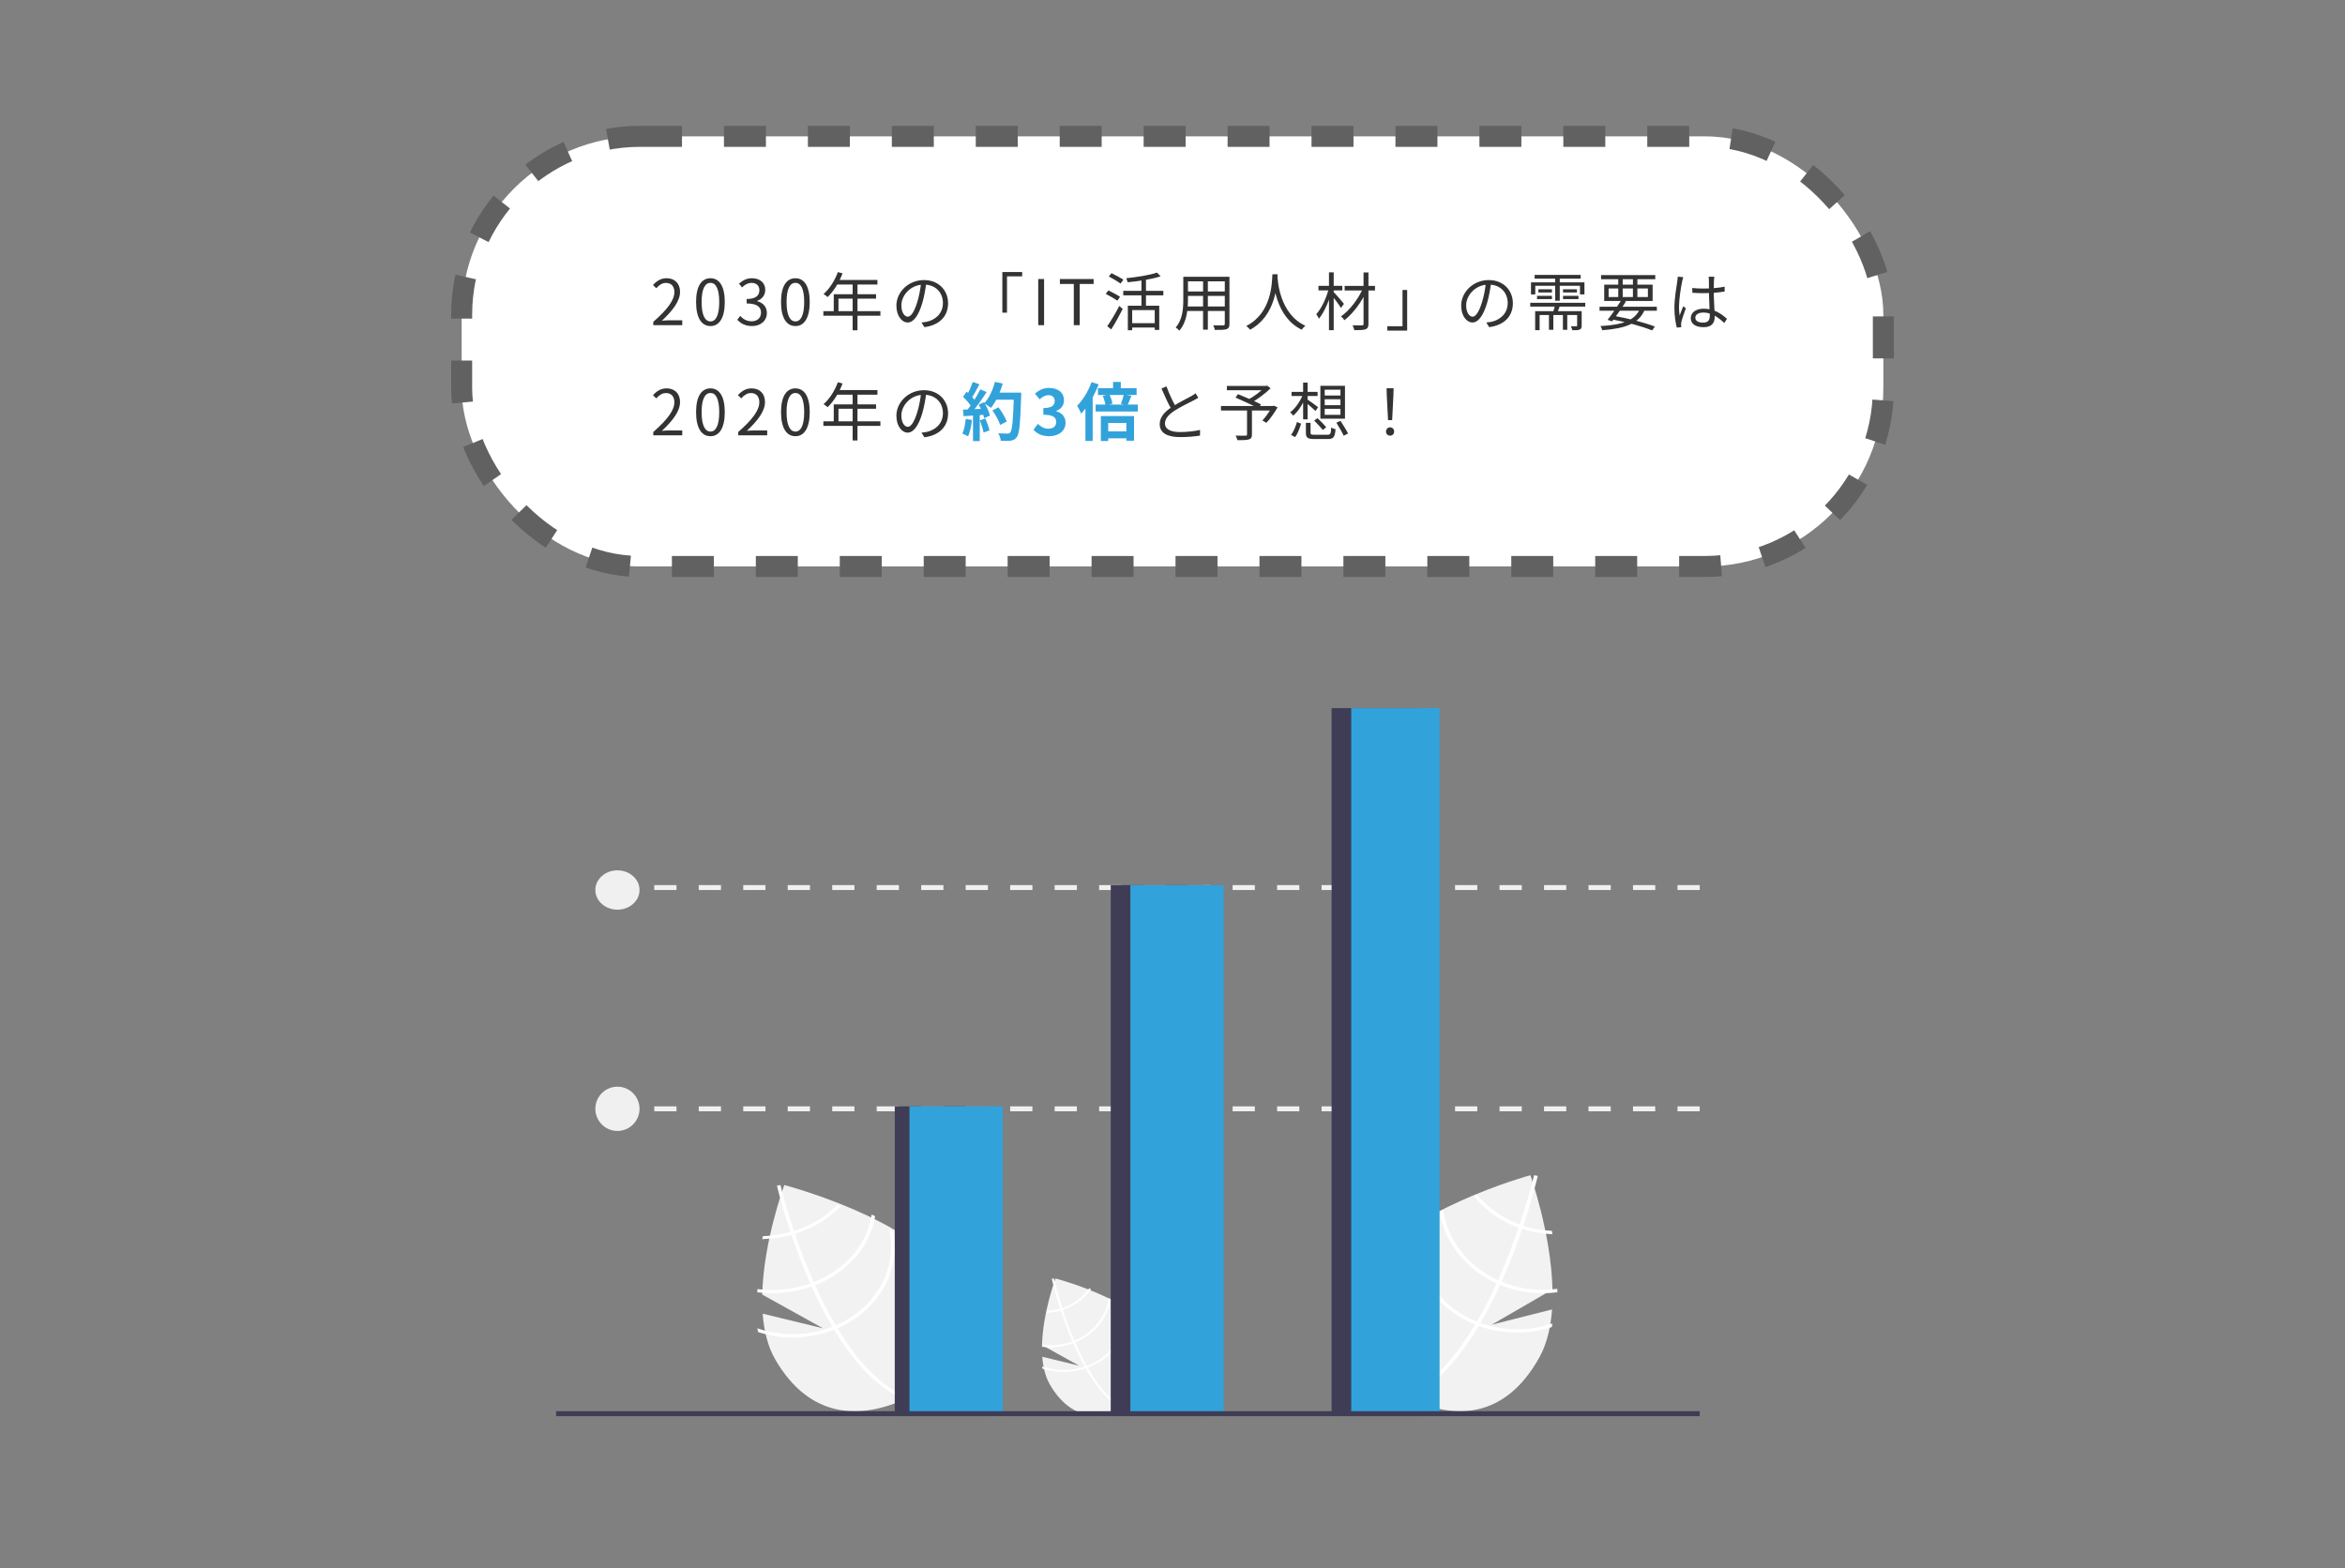 <svg width="447" height="299" viewBox="0 0 447 299" fill="none" xmlns="http://www.w3.org/2000/svg">
<rect x="0" y="0" width="447" height="299" fill="#808080" stroke="none"/>
<rect x="88" y="26" width="271" height="82" rx="34" fill="white" stroke="#616161" stroke-width="4" stroke-dasharray="8 8"/>
<path d="M124.528 62H130.048V61.064H127.612C127.168 61.064 126.64 61.1 126.172 61.148C128.248 59.192 129.628 57.404 129.628 55.64C129.628 54.068 128.644 53.048 127.072 53.048C125.956 53.048 125.188 53.564 124.468 54.344L125.104 54.956C125.596 54.38 126.22 53.936 126.94 53.936C128.032 53.936 128.548 54.68 128.548 55.688C128.548 57.188 127.288 58.952 124.528 61.364V62ZM135.432 62.168C137.088 62.168 138.156 60.644 138.156 57.572C138.156 54.524 137.088 53.048 135.432 53.048C133.752 53.048 132.684 54.524 132.684 57.572C132.684 60.644 133.752 62.168 135.432 62.168ZM135.432 61.28C134.424 61.28 133.74 60.164 133.74 57.572C133.74 55.016 134.424 53.924 135.432 53.924C136.428 53.924 137.1 55.016 137.1 57.572C137.1 60.164 136.428 61.28 135.432 61.28ZM143.349 62.168C144.921 62.168 146.181 61.22 146.181 59.66C146.181 58.448 145.341 57.668 144.309 57.416V57.368C145.245 57.032 145.869 56.324 145.869 55.256C145.869 53.852 144.789 53.048 143.313 53.048C142.305 53.048 141.525 53.492 140.865 54.092L141.453 54.8C141.945 54.296 142.569 53.936 143.277 53.936C144.189 53.936 144.753 54.488 144.753 55.328C144.753 56.288 144.141 57.008 142.329 57.008V57.86C144.357 57.86 145.065 58.556 145.065 59.612C145.065 60.62 144.321 61.256 143.277 61.256C142.269 61.256 141.609 60.776 141.093 60.236L140.541 60.956C141.117 61.592 141.969 62.168 143.349 62.168ZM151.625 62.168C153.281 62.168 154.349 60.644 154.349 57.572C154.349 54.524 153.281 53.048 151.625 53.048C149.945 53.048 148.877 54.524 148.877 57.572C148.877 60.644 149.945 62.168 151.625 62.168ZM151.625 61.28C150.617 61.28 149.933 60.164 149.933 57.572C149.933 55.016 150.617 53.924 151.625 53.924C152.621 53.924 153.293 55.016 153.293 57.572C153.293 60.164 152.621 61.28 151.625 61.28ZM159.709 51.884C159.121 53.504 158.125 55.064 156.985 56.06C157.213 56.18 157.585 56.48 157.765 56.636C158.881 55.556 159.949 53.888 160.609 52.112L159.709 51.884ZM159.517 53.372L159.085 54.248H167.257V53.372H159.517ZM158.929 56.096V59.78H159.829V56.936H166.993V56.096H158.929ZM156.949 59.324V60.2H167.821V59.324H156.949ZM162.529 53.828V62.972H163.453V53.828H162.529ZM176.581 53.816L175.585 53.792C175.465 55.04 175.213 56.396 174.865 57.536C174.253 59.564 173.605 60.38 173.041 60.38C172.501 60.38 171.817 59.708 171.817 58.196C171.817 56.432 173.461 54.26 176.101 54.26C178.405 54.26 179.737 55.844 179.737 57.764C179.737 59.84 178.225 60.992 176.689 61.34C176.401 61.4 176.041 61.448 175.657 61.484L176.209 62.372C179.065 62 180.721 60.32 180.721 57.812C180.721 55.376 178.933 53.396 176.125 53.396C173.185 53.396 170.869 55.664 170.869 58.268C170.869 60.26 171.937 61.484 173.017 61.484C174.121 61.484 175.081 60.212 175.813 57.752C176.185 56.468 176.425 55.064 176.581 53.816ZM191.065 51.86V59.612H191.953V52.688H194.845V51.86H191.065ZM197.905 62H199.021V53.204H197.905V62ZM204.685 62H205.813V54.14H208.465V53.204H202.033V54.14H204.685V62ZM214.988 58.292V62.96H215.816V59.12H220.112V62.9H220.976V58.292H214.988ZM220.532 51.968C219.2 52.448 216.764 52.82 214.676 53.048C214.784 53.252 214.904 53.6 214.94 53.816C217.088 53.612 219.596 53.24 221.24 52.676L220.532 51.968ZM217.58 53.012V58.772H218.444V53.012H217.58ZM214.112 55.448V56.312H221.756V55.448H214.112ZM215.552 61.616V62.444H220.508V61.616H215.552ZM211.364 52.712C212.108 53.108 213.104 53.696 213.608 54.056L214.136 53.324C213.62 52.976 212.6 52.436 211.868 52.076L211.364 52.712ZM210.776 56.024C211.508 56.408 212.504 56.984 212.996 57.32L213.5 56.588C212.996 56.24 211.988 55.712 211.28 55.364L210.776 56.024ZM211.064 62.192L211.82 62.804C212.528 61.688 213.368 60.188 214.004 58.916L213.356 58.328C212.66 59.696 211.712 61.28 211.064 62.192ZM226.064 52.772V53.636H233.828V52.772H226.064ZM226.064 55.568V56.42H233.816V55.568H226.064ZM226.004 58.436V59.288H233.84V58.436H226.004ZM225.56 52.772V57.116C225.56 58.808 225.428 60.944 224.108 62.432C224.3 62.552 224.66 62.852 224.804 63.032C226.232 61.436 226.448 58.952 226.448 57.128V52.772H225.56ZM233.468 52.772V61.736C233.468 61.964 233.384 62.036 233.156 62.048C232.928 62.048 232.112 62.06 231.26 62.024C231.392 62.264 231.536 62.66 231.572 62.9C232.712 62.912 233.408 62.9 233.816 62.756C234.212 62.6 234.356 62.324 234.356 61.736V52.772H233.468ZM229.328 53.096V62.852H230.24V53.096H229.328ZM242.54 52.292C242.456 53.888 242.456 59.66 237.56 62.156C237.836 62.36 238.136 62.636 238.292 62.864C243.26 60.164 243.44 54.176 243.536 52.292H242.54ZM243.5 52.532L242.636 52.616C242.72 53.72 243.056 60.428 248.144 62.864C248.288 62.612 248.564 62.312 248.828 62.108C243.884 59.84 243.536 53.468 243.5 52.532ZM256.316 54.512V55.376H262.1V54.512H256.316ZM259.916 51.944V61.748C259.916 61.964 259.844 62.024 259.616 62.036C259.4 62.036 258.62 62.048 257.84 62.024C257.96 62.288 258.104 62.696 258.164 62.948C259.184 62.948 259.892 62.936 260.3 62.78C260.696 62.636 260.852 62.36 260.852 61.736V51.944H259.916ZM259.82 54.908C258.98 56.936 257.252 59.204 255.62 60.32C255.848 60.5 256.124 60.812 256.268 61.052C257.924 59.792 259.652 57.452 260.54 55.34L259.82 54.908ZM251.324 54.5V55.364H255.872V54.5H251.324ZM253.328 51.92V62.948H254.228V51.92H253.328ZM253.28 55.028C252.86 56.792 251.876 58.832 250.904 59.912C251.072 60.128 251.312 60.5 251.408 60.764C252.44 59.552 253.424 57.212 253.916 55.256L253.28 55.028ZM254.144 55.616L253.676 56.072C254.108 56.576 255.224 58.076 255.608 58.712L256.184 57.932C255.884 57.548 254.528 55.964 254.144 55.616ZM268.232 63.032V55.28H267.344V62.204H264.452V63.032H268.232ZM284.24 53.816L283.244 53.792C283.124 55.04 282.872 56.396 282.524 57.536C281.912 59.564 281.264 60.38 280.7 60.38C280.16 60.38 279.476 59.708 279.476 58.196C279.476 56.432 281.12 54.26 283.76 54.26C286.064 54.26 287.396 55.844 287.396 57.764C287.396 59.84 285.884 60.992 284.348 61.34C284.06 61.4 283.7 61.448 283.316 61.484L283.868 62.372C286.724 62 288.38 60.32 288.38 57.812C288.38 55.376 286.592 53.396 283.784 53.396C280.844 53.396 278.528 55.664 278.528 58.268C278.528 60.26 279.596 61.484 280.676 61.484C281.78 61.484 282.74 60.212 283.472 57.752C283.844 56.468 284.084 55.064 284.24 53.816ZM292.532 52.412V53.132H301.304V52.412H292.532ZM291.692 57.728V58.46H302.18V57.728H291.692ZM293.24 55.148V55.76H295.832V55.148H293.24ZM292.988 56.408V57.02H295.832V56.408H292.988ZM297.944 56.408V57.02H300.884V56.408H297.944ZM297.944 55.148V55.76H300.596V55.148H297.944ZM296.444 52.688V57.332H297.32V52.688H296.444ZM295.256 59.792V62.876H296.096V59.792H295.256ZM297.92 59.792V62.876H298.748V59.792H297.92ZM291.836 53.828V56.132H292.652V54.488H301.172V56.132H302.024V53.828H291.836ZM292.628 59.324V62.948H293.48V60.068H300.86V59.324H292.628ZM300.632 59.324V62.06C300.632 62.168 300.596 62.204 300.464 62.216C300.332 62.228 299.924 62.228 299.444 62.216C299.552 62.432 299.684 62.744 299.72 62.96C300.38 62.96 300.824 62.972 301.124 62.828C301.436 62.696 301.496 62.48 301.496 62.072V59.324H300.632ZM296.456 58.004C296.372 58.496 296.156 59.216 295.976 59.708L296.768 59.792C296.972 59.348 297.224 58.688 297.44 58.04L296.456 58.004ZM304.904 58.484V59.24H315.824V58.484H304.904ZM305.192 52.448V53.24H315.524V52.448H305.192ZM309.068 57.224C308.324 58.4 307.208 60.008 306.44 60.98L307.292 61.268C308.06 60.284 309.164 58.712 309.944 57.464L309.068 57.224ZM312.668 58.748C311.708 61.088 309.356 61.94 305.072 62.168C305.216 62.372 305.36 62.696 305.42 62.96C309.92 62.624 312.476 61.64 313.532 59L312.668 58.748ZM307.088 60.86C310.136 61.424 313.076 62.24 314.912 62.996L315.452 62.264C313.592 61.532 310.508 60.728 307.544 60.2L307.088 60.86ZM308.468 52.748V56.936H309.32V52.748H308.468ZM311.264 52.748V56.936H312.116V52.748H311.264ZM306.632 55.004H314.12V56.636H306.632V55.004ZM305.792 54.272V57.38H315.02V54.272H305.792ZM322.58 54.908L322.592 55.82C323.288 55.868 323.912 55.892 324.608 55.892C326.012 55.892 327.476 55.796 328.748 55.58V54.656C327.536 54.908 326.06 55.016 324.62 55.016C323.912 55.016 323.264 54.98 322.58 54.908ZM326.78 52.76H325.7C325.736 52.976 325.748 53.288 325.748 53.504C325.748 53.924 325.76 54.68 325.76 55.508C325.76 57.092 325.916 59.336 325.916 60.2C325.916 61.004 325.628 61.508 324.62 61.508C323.744 61.508 323.156 61.184 323.156 60.56C323.156 59.984 323.78 59.588 324.68 59.588C326.204 59.588 327.416 60.404 328.676 61.58L329.192 60.788C328.184 59.876 326.78 58.856 324.764 58.856C323.18 58.856 322.292 59.648 322.292 60.656C322.292 61.736 323.168 62.384 324.776 62.384C326.396 62.384 326.852 61.424 326.852 60.44C326.852 59.204 326.672 57.332 326.672 55.484C326.672 54.776 326.684 53.924 326.708 53.48C326.72 53.252 326.744 53 326.78 52.76ZM320.864 52.844L319.808 52.748C319.796 53.012 319.772 53.324 319.724 53.612C319.58 54.596 319.172 56.888 319.172 58.652C319.172 60.272 319.4 61.592 319.628 62.456L320.48 62.384C320.468 62.264 320.456 62.084 320.444 61.964C320.432 61.832 320.456 61.592 320.492 61.424C320.612 60.836 321.056 59.612 321.356 58.772L320.864 58.388C320.66 58.88 320.36 59.612 320.168 60.164C320.084 59.576 320.048 59.072 320.048 58.484C320.048 57.14 320.408 54.764 320.648 53.648C320.696 53.432 320.792 53.036 320.864 52.844ZM124.528 83H130.048V82.064H127.612C127.168 82.064 126.64 82.1 126.172 82.148C128.248 80.192 129.628 78.404 129.628 76.64C129.628 75.068 128.644 74.048 127.072 74.048C125.956 74.048 125.188 74.564 124.468 75.344L125.104 75.956C125.596 75.38 126.22 74.936 126.94 74.936C128.032 74.936 128.548 75.68 128.548 76.688C128.548 78.188 127.288 79.952 124.528 82.364V83ZM135.432 83.168C137.088 83.168 138.156 81.644 138.156 78.572C138.156 75.524 137.088 74.048 135.432 74.048C133.752 74.048 132.684 75.524 132.684 78.572C132.684 81.644 133.752 83.168 135.432 83.168ZM135.432 82.28C134.424 82.28 133.74 81.164 133.74 78.572C133.74 76.016 134.424 74.924 135.432 74.924C136.428 74.924 137.1 76.016 137.1 78.572C137.1 81.164 136.428 82.28 135.432 82.28ZM140.721 83H146.241V82.064H143.805C143.361 82.064 142.833 82.1 142.365 82.148C144.441 80.192 145.821 78.404 145.821 76.64C145.821 75.068 144.837 74.048 143.265 74.048C142.149 74.048 141.381 74.564 140.661 75.344L141.297 75.956C141.789 75.38 142.413 74.936 143.133 74.936C144.225 74.936 144.741 75.68 144.741 76.688C144.741 78.188 143.481 79.952 140.721 82.364V83ZM151.625 83.168C153.281 83.168 154.349 81.644 154.349 78.572C154.349 75.524 153.281 74.048 151.625 74.048C149.945 74.048 148.877 75.524 148.877 78.572C148.877 81.644 149.945 83.168 151.625 83.168ZM151.625 82.28C150.617 82.28 149.933 81.164 149.933 78.572C149.933 76.016 150.617 74.924 151.625 74.924C152.621 74.924 153.293 76.016 153.293 78.572C153.293 81.164 152.621 82.28 151.625 82.28ZM159.709 72.884C159.121 74.504 158.125 76.064 156.985 77.06C157.213 77.18 157.585 77.48 157.765 77.636C158.881 76.556 159.949 74.888 160.609 73.112L159.709 72.884ZM159.517 74.372L159.085 75.248H167.257V74.372H159.517ZM158.929 77.096V80.78H159.829V77.936H166.993V77.096H158.929ZM156.949 80.324V81.2H167.821V80.324H156.949ZM162.529 74.828V83.972H163.453V74.828H162.529ZM176.581 74.816L175.585 74.792C175.465 76.04 175.213 77.396 174.865 78.536C174.253 80.564 173.605 81.38 173.041 81.38C172.501 81.38 171.817 80.708 171.817 79.196C171.817 77.432 173.461 75.26 176.101 75.26C178.405 75.26 179.737 76.844 179.737 78.764C179.737 80.84 178.225 81.992 176.689 82.34C176.401 82.4 176.041 82.448 175.657 82.484L176.209 83.372C179.065 83 180.721 81.32 180.721 78.812C180.721 76.376 178.933 74.396 176.125 74.396C173.185 74.396 170.869 76.664 170.869 79.268C170.869 81.26 171.937 82.484 173.017 82.484C174.121 82.484 175.081 81.212 175.813 78.752C176.185 77.468 176.425 76.064 176.581 74.816ZM228.419 75.848L227.903 74.984C227.651 75.188 227.387 75.344 227.039 75.548C226.259 75.992 224.579 76.796 223.355 77.612C221.939 78.548 221.063 79.568 221.063 80.864C221.063 82.664 222.695 83.336 224.951 83.336C226.451 83.336 227.843 83.204 228.743 83.048L228.755 81.968C227.819 82.208 226.211 82.376 224.915 82.376C223.019 82.376 222.059 81.752 222.059 80.756C222.059 79.856 222.731 79.064 223.847 78.332C225.023 77.564 226.691 76.772 227.495 76.352C227.855 76.172 228.155 76.004 228.419 75.848ZM222.347 73.664L221.399 74.072C222.047 75.56 222.767 77.18 223.379 78.164L224.195 77.672C223.643 76.7 222.899 75.2 222.347 73.664ZM237.707 78.068V82.82C237.707 83 237.647 83.048 237.431 83.06C237.191 83.072 236.375 83.084 235.535 83.048C235.667 83.3 235.823 83.672 235.883 83.924C236.939 83.924 237.635 83.912 238.067 83.78C238.499 83.648 238.643 83.384 238.643 82.844V78.068H237.707ZM233.867 73.58V74.408H241.439V73.58H233.867ZM241.103 73.58V73.772C240.431 74.552 239.027 75.608 237.911 76.196C238.079 76.34 238.355 76.616 238.475 76.808C239.711 76.124 241.199 75.032 242.195 74.024L241.547 73.52L241.343 73.58H241.103ZM232.739 77.408V78.272H242.783V77.408H232.739ZM235.511 75.8C236.939 76.412 238.895 77.324 239.879 77.864L240.371 77.096C239.339 76.568 237.371 75.704 235.979 75.14L235.511 75.8ZM242.471 77.408V77.576C241.991 78.476 241.247 79.52 240.635 80.168L241.391 80.612C242.123 79.892 242.891 78.728 243.539 77.672L242.819 77.348L242.651 77.408H242.471ZM248.927 80.612V82.532C248.927 83.468 249.275 83.708 250.583 83.708C250.859 83.708 252.803 83.708 253.091 83.708C254.183 83.708 254.459 83.348 254.579 81.836C254.327 81.776 253.955 81.656 253.751 81.5C253.703 82.724 253.607 82.892 253.019 82.892C252.587 82.892 250.967 82.892 250.643 82.892C249.935 82.892 249.815 82.844 249.815 82.52V80.612H248.927ZM250.511 80.192C251.075 80.744 251.795 81.524 252.155 81.98L252.803 81.44C252.431 80.984 251.699 80.252 251.135 79.724L250.511 80.192ZM254.735 80.588C255.227 81.38 255.851 82.448 256.139 83.072L256.967 82.652C256.667 82.04 256.019 81.008 255.527 80.24L254.735 80.588ZM247.223 80.468C246.995 81.272 246.587 82.292 246.095 82.928L246.887 83.336C247.379 82.664 247.763 81.584 248.015 80.78L247.223 80.468ZM246.191 74.72V75.5H251.159V74.72H246.191ZM248.399 72.956V79.952H249.251V72.956H248.399ZM248.363 75.2C247.859 76.52 246.875 77.924 245.927 78.608C246.107 78.752 246.371 79.04 246.515 79.244C247.475 78.44 248.459 76.904 248.987 75.416L248.363 75.2ZM249.179 76.136L248.699 76.58C249.179 76.94 250.343 77.936 250.763 78.356L251.255 77.636C250.919 77.372 249.575 76.376 249.179 76.136ZM252.515 76.124H255.515V77.252H252.515V76.124ZM252.515 77.948H255.515V79.088H252.515V77.948ZM252.515 74.3H255.515V75.404H252.515V74.3ZM251.687 73.556V79.832H256.379V73.556H251.687ZM264.587 80.108H265.367L265.607 75.452L265.643 74.024H264.311L264.347 75.452L264.587 80.108ZM264.983 83.06C265.403 83.06 265.751 82.76 265.751 82.28C265.751 81.8 265.403 81.476 264.983 81.476C264.551 81.476 264.203 81.8 264.203 82.28C264.203 82.76 264.551 83.06 264.983 83.06Z" fill="#333333"/>
<path d="M189.181 78.248C189.793 79.112 190.429 80.276 190.645 81.02L191.905 80.372C191.641 79.604 190.957 78.488 190.333 77.66L189.181 78.248ZM189.577 74.852V76.208H193.885V74.852H189.577ZM193.273 74.852V75.14C193.129 80.024 192.961 82.052 192.565 82.46C192.433 82.628 192.289 82.664 192.049 82.664C191.737 82.664 191.041 82.664 190.285 82.604C190.549 83.012 190.741 83.636 190.765 84.044C191.473 84.08 192.205 84.08 192.649 84.02C193.153 83.936 193.477 83.804 193.813 83.348C194.317 82.712 194.473 80.804 194.653 75.512C194.665 75.332 194.665 74.852 194.665 74.852H193.273ZM189.649 72.8C189.253 74.372 188.521 75.944 187.609 76.892C187.969 77.096 188.605 77.528 188.893 77.768C189.805 76.676 190.633 74.912 191.137 73.124L189.649 72.8ZM185.425 72.824C185.149 73.664 184.633 74.816 184.201 75.536L185.173 75.932C185.641 75.272 186.205 74.204 186.697 73.268L185.425 72.824ZM186.865 74.24C186.229 75.524 185.137 77.288 184.213 78.368L185.089 78.812C186.013 77.792 187.189 76.124 188.077 74.744L186.865 74.24ZM183.577 75.668C184.189 76.244 184.921 77.072 185.221 77.648L185.953 76.52C185.641 75.992 184.897 75.224 184.249 74.672L183.577 75.668ZM186.565 77.132C187.021 77.96 187.465 79.052 187.609 79.736L188.701 79.232C188.545 78.536 188.065 77.492 187.585 76.688L186.565 77.132ZM183.565 78.104L183.685 79.352C184.873 79.28 186.433 79.172 187.945 79.052V77.912C186.337 77.996 184.681 78.068 183.565 78.104ZM186.781 80.144C187.069 80.876 187.381 81.848 187.489 82.472L188.617 82.064C188.473 81.452 188.149 80.516 187.837 79.796L186.781 80.144ZM184.081 79.868C183.985 80.888 183.793 81.956 183.445 82.664C183.745 82.784 184.285 83.036 184.537 83.192C184.885 82.424 185.149 81.224 185.269 80.072L184.081 79.868ZM185.473 78.74V84.092H186.757V78.74H185.473ZM199.981 83.168C201.685 83.168 203.113 82.232 203.113 80.6C203.113 79.424 202.345 78.692 201.337 78.404V78.344C202.285 77.984 202.813 77.276 202.813 76.328C202.813 74.804 201.649 73.964 199.933 73.964C198.901 73.964 198.049 74.384 197.281 75.044L198.181 76.136C198.709 75.644 199.225 75.344 199.861 75.344C200.617 75.344 201.049 75.764 201.049 76.46C201.049 77.252 200.521 77.804 198.889 77.804V79.076C200.821 79.076 201.337 79.616 201.337 80.492C201.337 81.284 200.725 81.74 199.813 81.74C199.009 81.74 198.373 81.332 197.845 80.816L197.005 81.932C197.629 82.652 198.577 83.168 199.981 83.168ZM212.171 72.824V74.684H213.647V72.824H212.171ZM209.291 74.012V75.308H216.659V74.012H209.291ZM210.563 82.244V83.576H215.327V82.244H210.563ZM208.847 77.132V78.452H216.899V77.132H208.847ZM210.215 75.476C210.455 76.064 210.683 76.832 210.719 77.3L212.051 76.964C211.991 76.484 211.739 75.74 211.463 75.188L210.215 75.476ZM214.223 75.224C214.103 75.764 213.863 76.508 213.647 77L214.919 77.252C215.135 76.808 215.399 76.16 215.663 75.476L214.223 75.224ZM209.843 79.328V84.08H211.247V80.636H214.703V84.02H216.167V79.328H209.843ZM208.067 72.86C207.455 74.576 206.411 76.28 205.319 77.372C205.571 77.72 205.955 78.512 206.087 78.86C207.395 77.492 208.643 75.332 209.423 73.28L208.067 72.86ZM206.903 76.172V84.068H208.283V74.816L208.271 74.804L206.903 76.172Z" fill="#32A2DB"/>
<g clip-path="url(#clip0_465_579)">
<path d="M295.848 249.656L284.356 252.562L295.931 245.852C295.682 235.155 291.721 224.062 291.721 224.062C291.721 224.062 266.983 230.818 260.491 242.517C253.998 254.216 259.109 261.939 268.21 266.427C277.31 270.915 286.955 270.469 293.448 258.77C294.893 256.167 295.608 253.002 295.848 249.656Z" fill="#F2F2F2"/>
<path d="M282.359 251.976L282.028 252.543C278.144 259.109 273.903 263.665 269.357 266.143C269.291 266.18 269.224 266.213 269.159 266.25L268.973 265.974L268.798 265.706C273.78 263.065 277.96 257.991 281.35 252.264C281.461 252.081 281.574 251.894 281.68 251.705C283.091 249.269 284.362 246.732 285.492 244.219C285.581 244.025 285.669 243.827 285.757 243.628C287.228 240.303 288.456 237.042 289.439 234.171C289.51 233.968 289.577 233.764 289.643 233.563C291.285 228.696 292.197 225.041 292.392 224.229C292.418 224.13 292.43 224.075 292.433 224.062L292.775 224.126L292.78 224.125L293.125 224.19C293.121 224.203 293.081 224.387 292.995 224.726C292.681 225.993 291.791 229.415 290.323 233.792C290.255 233.989 290.188 234.193 290.117 234.396C289.322 236.727 288.371 239.303 287.261 241.954C286.983 242.621 286.701 243.274 286.415 243.915C286.33 244.115 286.242 244.313 286.153 244.507C284.932 247.224 283.668 249.714 282.359 251.976Z" fill="white"/>
<path d="M290.414 233.71C290.191 233.636 289.966 233.561 289.741 233.479C289.13 233.256 288.531 233.005 287.948 232.726C285.461 231.542 283.296 229.863 281.614 227.812C281.398 227.9 281.182 227.988 280.961 228.077C282.718 230.256 284.997 232.04 287.624 233.292C288.247 233.589 288.886 233.856 289.54 234.092C289.762 234.173 289.987 234.248 290.211 234.319C292.051 234.913 293.98 235.248 295.931 235.312C295.887 235.093 295.845 234.879 295.804 234.668C293.965 234.593 292.149 234.27 290.414 233.71V233.71Z" fill="white"/>
<path d="M286.079 244.308C285.855 244.216 285.635 244.118 285.417 244.014C285.35 243.986 285.28 243.953 285.214 243.921C282.475 242.614 280.122 240.722 278.358 238.407C276.593 236.092 275.469 233.422 275.08 230.625C274.857 230.734 274.634 230.844 274.412 230.957C274.853 233.81 276.033 236.526 277.854 238.881C279.675 241.235 282.085 243.16 284.885 244.495C284.973 244.537 285.061 244.58 285.151 244.619C285.373 244.721 285.594 244.819 285.816 244.914C289.268 246.361 293.105 246.871 296.867 246.382C296.863 246.165 296.86 245.947 296.853 245.728C293.187 246.221 289.442 245.727 286.079 244.308V244.308Z" fill="white"/>
<path d="M281.855 252.117C281.63 252.033 281.408 251.943 281.188 251.851C280.952 251.752 280.718 251.65 280.487 251.542C276.891 249.862 274.004 247.191 272.256 243.927C270.508 240.663 269.994 236.983 270.792 233.438C270.523 233.595 270.256 233.75 269.993 233.91C269.327 237.508 269.952 241.201 271.778 244.465C273.604 247.729 276.539 250.397 280.165 252.091C280.396 252.198 280.628 252.303 280.863 252.398C281.084 252.494 281.306 252.584 281.53 252.671C286.06 254.395 291.157 254.522 295.788 253.025C295.842 252.793 295.886 252.558 295.931 252.321C291.388 253.885 286.339 253.812 281.855 252.117V252.117Z" fill="white"/>
<path d="M145.379 250.464L156.872 253.249L145.296 246.819C145.545 236.567 149.506 225.938 149.506 225.938C149.506 225.938 174.244 232.412 180.737 243.623C187.23 254.834 182.119 262.236 173.018 266.537C163.917 270.838 154.272 270.41 147.78 259.199C146.335 256.704 145.62 253.671 145.379 250.464Z" fill="#F2F2F2"/>
<path d="M158.454 252.611L158.772 253.152C162.507 259.427 166.585 263.78 170.957 266.148C171.02 266.183 171.084 266.215 171.147 266.25L171.326 265.986L171.494 265.73C166.704 263.206 162.684 258.358 159.425 252.886C159.318 252.71 159.21 252.532 159.107 252.351C157.75 250.024 156.528 247.6 155.442 245.198C155.356 245.012 155.272 244.823 155.188 244.634C153.772 241.457 152.592 238.341 151.647 235.597C151.579 235.403 151.514 235.208 151.451 235.016C149.871 230.365 148.995 226.872 148.808 226.096C148.783 226.002 148.771 225.95 148.768 225.938L148.439 225.998L148.435 225.997L148.103 226.059C148.106 226.071 148.145 226.248 148.228 226.571C148.529 227.782 149.386 231.052 150.797 235.235C150.862 235.423 150.927 235.618 150.995 235.812C151.759 238.039 152.673 240.501 153.741 243.034C154.008 243.671 154.279 244.296 154.555 244.908C154.636 245.099 154.721 245.288 154.807 245.473C155.98 248.07 157.196 250.449 158.454 252.611Z" fill="white"/>
<path d="M145.424 235.686C145.383 235.87 145.34 236.058 145.296 236.25C147.247 236.193 149.176 235.9 151.017 235.38C151.241 235.318 151.466 235.253 151.688 235.182C152.341 234.976 152.981 234.742 153.603 234.482C156.23 233.386 158.509 231.826 160.266 229.919C160.046 229.841 159.83 229.764 159.614 229.688C157.931 231.481 155.767 232.951 153.279 233.987C152.696 234.231 152.098 234.451 151.486 234.645C151.261 234.717 151.036 234.783 150.814 234.848C149.079 235.338 147.262 235.62 145.424 235.686V235.686Z" fill="white"/>
<path d="M144.374 245.777C144.368 245.983 144.364 246.188 144.36 246.393C148.122 246.853 151.959 246.373 155.412 245.011C155.634 244.922 155.854 244.829 156.077 244.733C156.166 244.696 156.255 244.657 156.343 244.617C159.142 243.36 161.552 241.548 163.373 239.333C165.195 237.117 166.375 234.56 166.815 231.875C166.594 231.768 166.371 231.665 166.147 231.562C165.759 234.195 164.634 236.708 162.87 238.887C161.105 241.066 158.753 242.846 156.013 244.076C155.947 244.106 155.878 244.137 155.81 244.164C155.593 244.262 155.372 244.354 155.148 244.441C151.785 245.777 148.041 246.241 144.374 245.777V245.777Z" fill="white"/>
<path d="M144.36 253.258C144.406 253.496 144.449 253.73 144.504 253.963C149.135 255.459 154.232 255.332 158.762 253.608C158.986 253.521 159.207 253.432 159.429 253.336C159.663 253.24 159.896 253.136 160.127 253.028C163.753 251.334 166.687 248.666 168.514 245.402C170.34 242.139 170.964 238.446 170.299 234.848C170.036 234.687 169.769 234.533 169.5 234.375C170.297 237.92 169.784 241.601 168.036 244.864C166.288 248.128 163.4 250.8 159.805 252.48C159.574 252.587 159.34 252.69 159.104 252.789C158.884 252.881 158.662 252.97 158.437 253.054C153.953 254.75 148.904 254.823 144.36 253.258V253.258Z" fill="white"/>
<path d="M198.677 258.679L205.685 260.375L198.627 256.46C198.778 250.22 201.194 243.75 201.194 243.75C201.194 243.75 216.278 247.691 220.237 254.515C224.196 261.339 221.079 265.845 215.53 268.463C209.981 271.081 204.1 270.82 200.141 263.996C199.26 262.477 198.824 260.631 198.677 258.679Z" fill="#F2F2F2"/>
<path d="M206.709 260.498L206.899 260.838C209.14 264.778 211.587 267.512 214.21 268.998C214.248 269.02 214.286 269.04 214.324 269.063L214.431 268.897L214.532 268.736C211.658 267.151 209.246 264.107 207.291 260.671C207.227 260.561 207.162 260.449 207.1 260.335C206.286 258.874 205.553 257.352 204.901 255.844C204.85 255.727 204.799 255.608 204.749 255.49C203.899 253.495 203.191 251.538 202.624 249.815C202.583 249.694 202.544 249.571 202.506 249.45C201.559 246.53 201.033 244.337 200.92 243.85C200.906 243.791 200.899 243.758 200.897 243.75L200.7 243.788L200.697 243.787L200.498 243.826C200.5 243.834 200.523 243.945 200.573 244.148C200.754 244.908 201.267 246.962 202.114 249.588C202.153 249.706 202.192 249.828 202.233 249.95C202.692 251.349 203.24 252.894 203.881 254.485C204.041 254.885 204.204 255.277 204.369 255.662C204.418 255.781 204.468 255.9 204.52 256.017C205.224 257.647 205.954 259.141 206.709 260.498Z" fill="white"/>
<path d="M199.634 249.91C199.611 250.041 199.587 250.176 199.562 250.312C200.66 250.272 201.745 250.063 202.78 249.691C202.906 249.647 203.033 249.6 203.157 249.55C203.525 249.402 203.885 249.235 204.235 249.05C205.713 248.267 206.995 247.152 207.983 245.79C207.859 245.735 207.737 245.68 207.616 245.625C206.67 246.906 205.452 247.956 204.053 248.696C203.725 248.87 203.388 249.027 203.044 249.166C202.918 249.218 202.791 249.265 202.666 249.311C201.69 249.661 200.668 249.863 199.634 249.91V249.91Z" fill="white"/>
<path d="M198.635 256.384C198.631 256.513 198.629 256.641 198.627 256.769C200.821 257.056 203.059 256.757 205.073 255.905C205.203 255.849 205.331 255.792 205.461 255.732C205.513 255.709 205.565 255.684 205.616 255.659C207.249 254.873 208.655 253.741 209.717 252.356C210.78 250.971 211.468 249.374 211.725 247.696C211.596 247.629 211.466 247.564 211.336 247.5C211.109 249.145 210.453 250.716 209.424 252.078C208.394 253.44 207.022 254.552 205.424 255.321C205.385 255.34 205.345 255.359 205.305 255.376C205.179 255.437 205.05 255.495 204.919 255.549C202.958 256.384 200.773 256.674 198.635 256.384V256.384Z" fill="white"/>
<path d="M198.627 260.533C198.654 260.673 198.681 260.812 198.714 260.95C201.526 261.834 204.62 261.759 207.37 260.74C207.506 260.689 207.641 260.636 207.775 260.579C207.918 260.523 208.059 260.461 208.199 260.397C210.401 259.396 212.182 257.82 213.291 255.891C214.4 253.963 214.779 251.78 214.375 249.654C214.215 249.56 214.053 249.468 213.89 249.375C214.374 251.47 214.062 253.645 213.001 255.573C211.94 257.502 210.187 259.081 208.003 260.073C207.863 260.137 207.721 260.197 207.578 260.256C207.444 260.31 207.31 260.363 207.173 260.413C204.451 261.415 201.385 261.458 198.627 260.533V260.533Z" fill="white"/>
<path d="M120.034 210.938H118.163V211.875H120.034V210.938Z" fill="#F0F0F0"/>
<path d="M324 211.875H319.76V210.938H324V211.875ZM315.52 211.875H311.279V210.938H315.52V211.875ZM307.039 211.875H302.799V210.938H307.039V211.875ZM298.559 211.875H294.319V210.938H298.559V211.875ZM290.079 211.875H285.839V210.938H290.079V211.875ZM281.598 211.875H277.358V210.938H281.598L281.598 211.875ZM273.118 211.875H268.878V210.938H273.118V211.875ZM264.638 211.875H260.398V210.938H264.638V211.875ZM256.157 211.875H251.917V210.938H256.157V211.875ZM247.677 211.875H243.437V210.938H247.677L247.677 211.875ZM239.197 211.875H234.957V210.938H239.197L239.197 211.875ZM230.717 211.875H226.476V210.938H230.717L230.717 211.875ZM222.236 211.875H217.996V210.938H222.236L222.236 211.875ZM213.756 211.875H209.516V210.938H213.756L213.756 211.875ZM205.275 211.875H201.035V210.938H205.275L205.275 211.875ZM196.795 211.875H192.555V210.938H196.795L196.795 211.875ZM188.315 211.875H184.075V210.938H188.315L188.315 211.875ZM179.835 211.875H175.594V210.938H179.835L179.835 211.875ZM171.354 211.875H167.114V210.938H171.354L171.354 211.875ZM162.874 211.875H158.634V210.938H162.874L162.874 211.875ZM154.393 211.875H150.153V210.938H154.394L154.393 211.875ZM145.913 211.875H141.673V210.938H145.913L145.913 211.875ZM137.433 211.875H133.193V210.938H137.433L137.433 211.875ZM128.953 211.875H124.712V210.938H128.953L128.953 211.875Z" fill="#F0F0F0"/>
<path d="M120.034 168.75H118.163V169.688H120.034V168.75Z" fill="#F0F0F0"/>
<path d="M324 169.688H319.76V168.75H324V169.688ZM315.52 169.688H311.279V168.75H315.52V169.688ZM307.039 169.688H302.799V168.75H307.039V169.688ZM298.559 169.688H294.319V168.75H298.559V169.688ZM290.079 169.688H285.839V168.75H290.079V169.688ZM281.598 169.688H277.358V168.75H281.598L281.598 169.688ZM273.118 169.688H268.878V168.75H273.118V169.688ZM264.638 169.688H260.398V168.75H264.638V169.688ZM256.157 169.688H251.917V168.75H256.157V169.688ZM247.677 169.688H243.437V168.75H247.677L247.677 169.688ZM239.197 169.688H234.957V168.75H239.197L239.197 169.688ZM230.717 169.688H226.476V168.75H230.717L230.717 169.688ZM222.236 169.688H217.996V168.75H222.236L222.236 169.688ZM213.756 169.688H209.516V168.75H213.756L213.756 169.688ZM205.275 169.688H201.035V168.75H205.275L205.275 169.688ZM196.795 169.688H192.555V168.75H196.795L196.795 169.688ZM188.315 169.688H184.075V168.75H188.315L188.315 169.688ZM179.835 169.688H175.594V168.75H179.835L179.835 169.688ZM171.354 169.688H167.114V168.75H171.354L171.354 169.688ZM162.874 169.688H158.634V168.75H162.874L162.874 169.688ZM154.393 169.688H150.153V168.75H154.394L154.393 169.688ZM145.913 169.688H141.673V168.75H145.913L145.913 169.688ZM137.433 169.688H133.193V168.75H137.433L137.433 169.688ZM128.953 169.688H124.712V168.75H128.953L128.953 169.688Z" fill="#F0F0F0"/>
<path d="M188.335 210.938H170.558V270H188.335V210.938Z" fill="#3F3D56"/>
<path d="M191.142 210.938H173.365V270H191.142V210.938Z" fill="#32A2DB"/>
<path d="M229.502 168.75H211.725V270H229.502V168.75Z" fill="#3F3D56"/>
<path d="M233.245 168.75H215.468V270H233.245V168.75Z" fill="#32A2DB"/>
<path d="M270.67 128.438H253.828V270H270.67V128.438Z" fill="#3F3D56"/>
<path d="M274.412 128.438H257.571V270H274.412V128.438Z" fill="#32A2DB"/>
<path d="M117.695 173.438C120.021 173.438 121.906 171.759 121.906 169.688C121.906 167.616 120.021 165.938 117.695 165.938C115.37 165.938 113.485 167.616 113.485 169.688C113.485 171.759 115.37 173.438 117.695 173.438Z" fill="#F0F0F0"/>
<path d="M117.695 215.625C120.021 215.625 121.906 213.736 121.906 211.406C121.906 209.076 120.021 207.188 117.695 207.188C115.37 207.188 113.485 209.076 113.485 211.406C113.485 213.736 115.37 215.625 117.695 215.625Z" fill="#F0F0F0"/>
<path d="M348.326 269.062H106V270H348.326V269.062Z" fill="#3F3D56"/>
</g>
<defs>
<clipPath id="clip0_465_579">
<rect width="218" height="135" fill="white" transform="translate(106 135)"/>
</clipPath>
</defs>
</svg>
